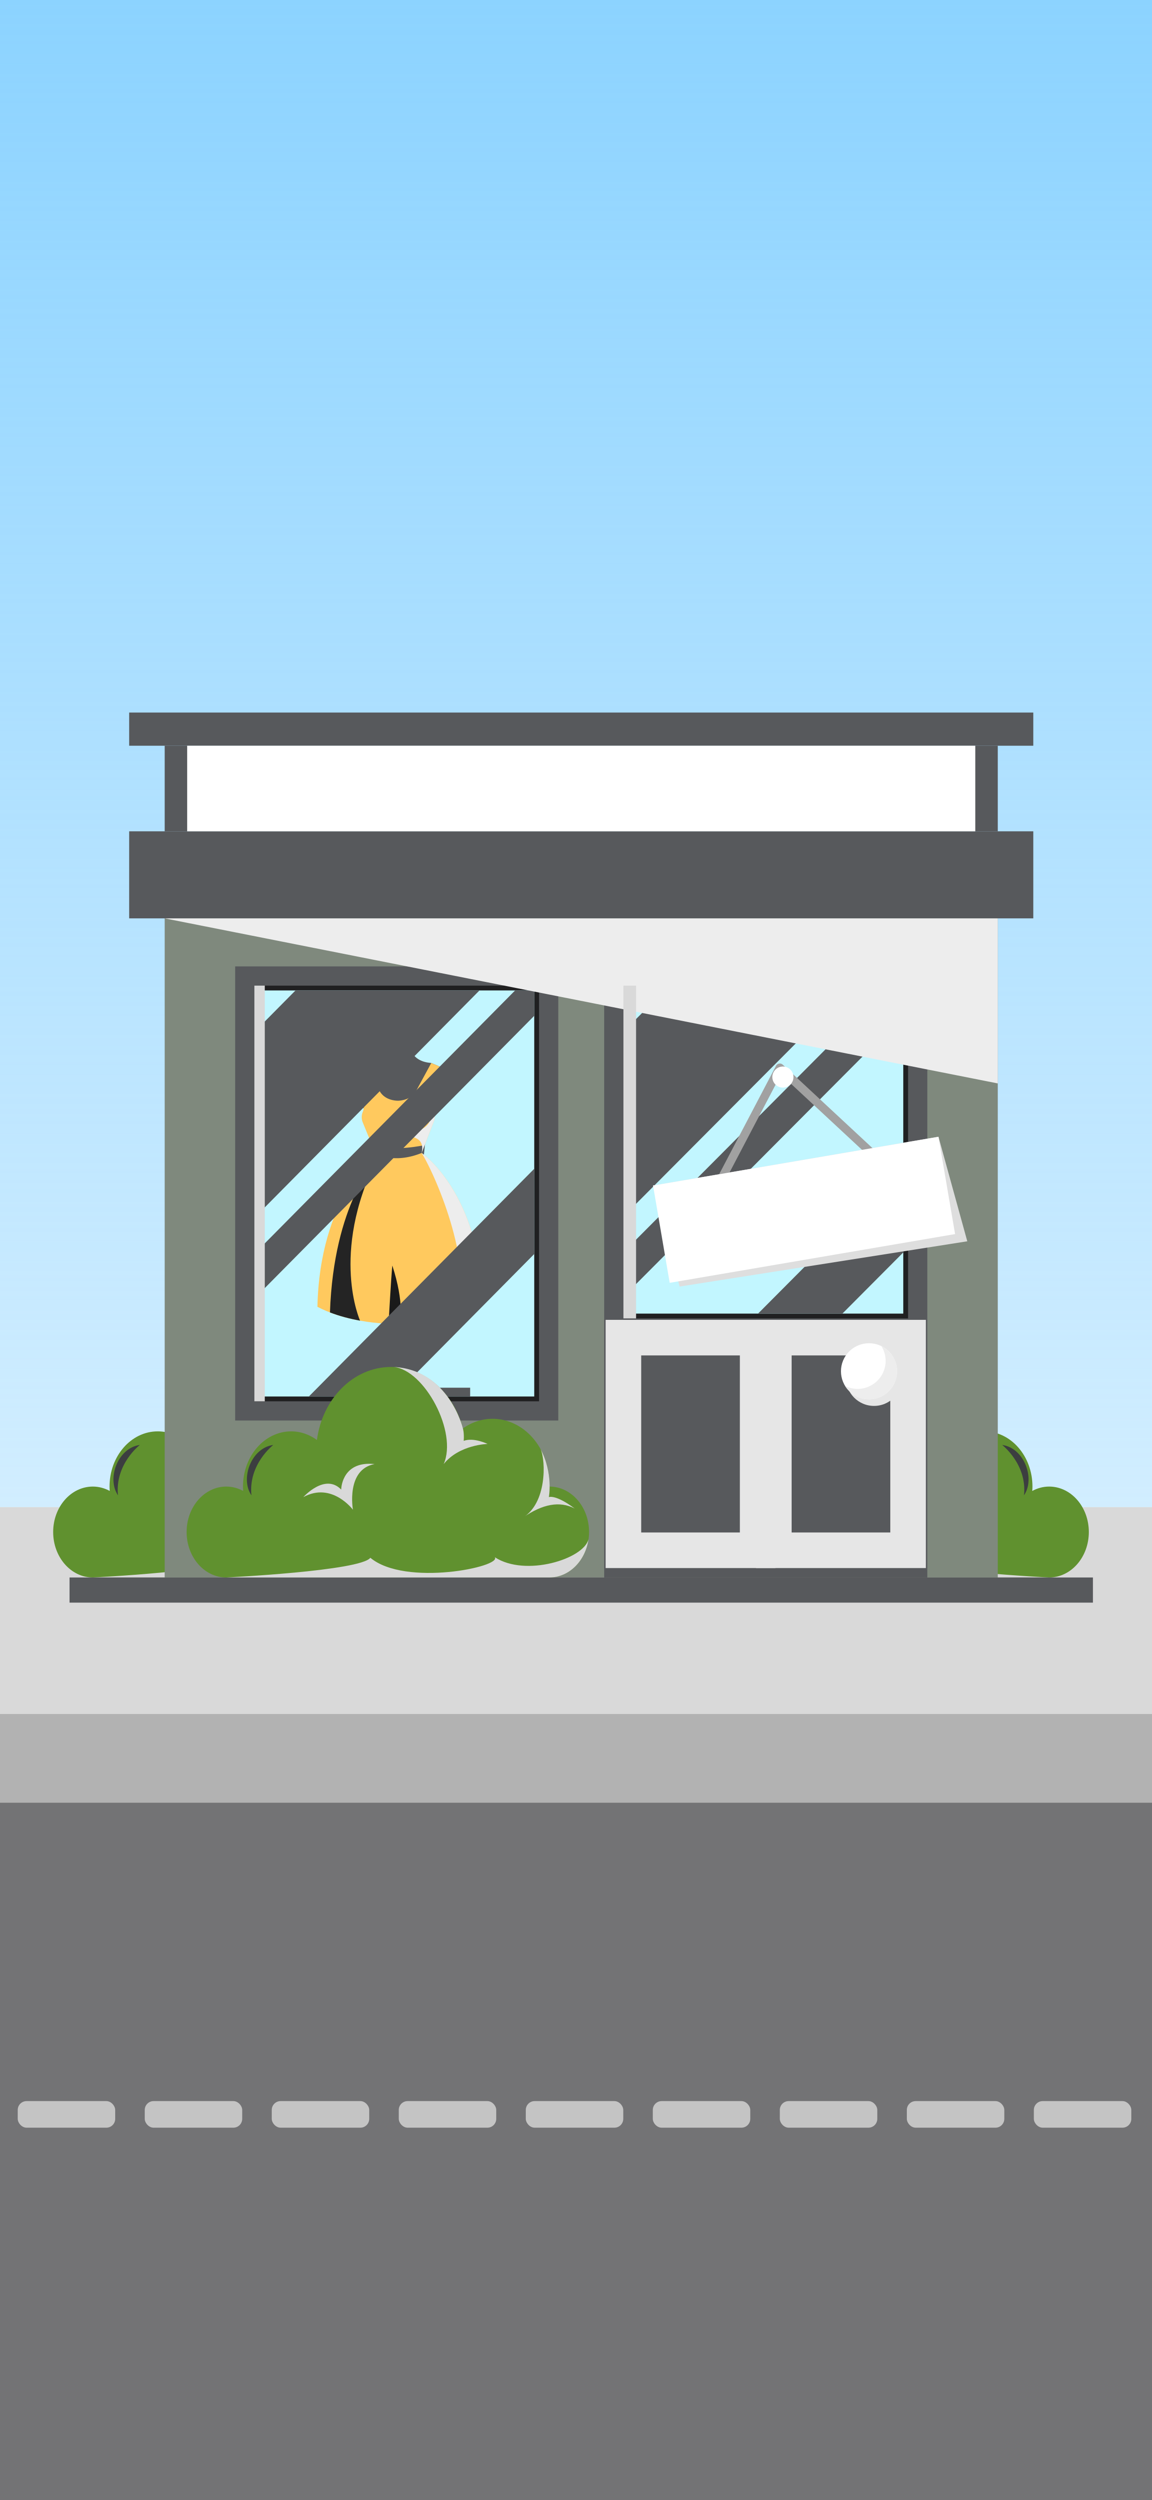 <svg width="390" height="846" viewBox="0 0 390 846" fill="none" xmlns="http://www.w3.org/2000/svg">
<rect x="0" y="0" width="390" height="846" fill="#333333" stroke="none"/>
<g clip-path="url(#clip0_1174_579)">
<rect width="390" height="846" fill="white"/>
<rect y="510" width="390" height="70" fill="#D9D9D9"/>
<rect y="580" width="390" height="30" fill="#B2B2B2"/>
<rect y="610" width="390" height="236" fill="#737375"/>
<rect x="-1" width="391" height="510" fill="url(#paint0_linear_1174_579)"/>
<path d="M140.816 503.049C140.802 503.049 140.79 503.052 140.777 503.052C140.786 502.759 140.816 502.47 140.816 502.174C140.816 489.99 132.194 480.113 121.559 480.113C117.88 480.113 114.455 481.316 111.532 483.365C108.408 471.346 98.7 462.576 87.194 462.576C74.473 462.576 63.966 473.3 62.111 487.282C59.587 485.445 56.6 484.366 53.389 484.366C44.383 484.366 37.083 492.73 37.083 503.048C37.083 503.548 37.114 504.039 37.148 504.53C35.41 503.589 33.475 503.048 31.426 503.048C24.011 503.048 18 509.935 18 518.429C18 526.923 24.011 533.81 31.426 533.81H140.816C148.23 533.81 154.242 526.923 154.242 518.429C154.242 509.935 148.23 503.048 140.816 503.048V503.049Z" fill="#60912F"/>
<g style="mix-blend-mode:multiply">
<path d="M88.138 462.576C98.499 463.608 109.808 484.561 105.026 495.435C110.317 488.829 119.88 488.625 119.88 488.625C119.88 488.625 115.234 486.321 111.808 487.575C112.011 484.864 111.532 483.362 111.532 483.362C111.532 483.362 106.823 463.556 88.137 462.573L88.138 462.576Z" fill="#D9D9D9"/>
</g>
<g style="mix-blend-mode:multiply">
<path d="M137.877 490.461C139.613 494.489 139.921 508.647 131.884 513.526C138.497 508.953 144.296 507.834 149.382 510.477C142.871 505.599 140.633 506.616 140.633 506.616C140.633 506.616 142.139 498.496 137.877 490.462V490.461Z" fill="#D9D9D9"/>
</g>
<g style="mix-blend-mode:screen">
<path d="M47.342 488.966C39.814 489.982 36.084 500.417 39.949 506.006C38.836 495.485 47.342 488.966 47.342 488.966Z" fill="#3C3E40"/>
</g>
<g style="mix-blend-mode:multiply">
<path d="M57.516 506.616C67.18 501.331 74.303 510.884 74.303 510.884C74.303 510.884 71.861 497.265 81.628 495.435C71.15 494.317 70.336 502.854 70.336 504.074C64.843 498.382 57.517 506.615 57.517 506.615L57.516 506.616Z" fill="#D9D9D9"/>
</g>
<g style="mix-blend-mode:multiply">
<path d="M154.063 520.832C152.516 527.571 132.658 533.726 122.321 526.942C124.865 530.194 92.003 537.003 80.203 527.144C76.846 531.616 31.426 533.81 31.426 533.81H140.816C147.515 533.81 153.053 528.182 154.062 520.83L154.063 520.832Z" fill="#D9D9D9"/>
</g>
<path d="M245.797 503.049C245.811 503.049 245.823 503.052 245.836 503.052C245.827 502.759 245.797 502.47 245.797 502.174C245.797 489.99 254.419 480.113 265.054 480.113C268.733 480.113 272.158 481.316 275.081 483.365C278.205 471.346 287.913 462.576 299.419 462.576C312.14 462.576 322.646 473.3 324.501 487.282C327.026 485.445 330.012 484.366 333.223 484.366C342.229 484.366 349.53 492.73 349.53 503.048C349.53 503.548 349.499 504.039 349.465 504.53C351.203 503.589 353.137 503.048 355.187 503.048C362.602 503.048 368.613 509.935 368.613 518.429C368.613 526.923 362.602 533.81 355.187 533.81H245.797C238.382 533.81 232.371 526.923 232.371 518.429C232.371 509.935 238.382 503.048 245.797 503.048V503.049Z" fill="#60912F"/>
<g style="mix-blend-mode:multiply">
<path d="M298.476 462.576C288.116 463.608 276.806 484.561 281.588 495.435C276.298 488.829 266.735 488.625 266.735 488.625C266.735 488.625 271.38 486.321 274.806 487.575C274.603 484.864 275.082 483.362 275.082 483.362C275.082 483.362 279.791 463.556 298.478 462.573L298.476 462.576Z" fill="#D9D9D9"/>
</g>
<g style="mix-blend-mode:multiply">
<path d="M248.738 490.461C247.002 494.489 246.693 508.647 254.73 513.526C248.117 508.953 242.318 507.834 237.232 510.477C243.743 505.599 245.981 506.616 245.981 506.616C245.981 506.616 244.475 498.496 248.738 490.462V490.461Z" fill="#D9D9D9"/>
</g>
<g style="mix-blend-mode:screen">
<path d="M339.272 488.966C346.801 489.982 350.531 500.417 346.665 506.006C347.778 495.485 339.272 488.966 339.272 488.966Z" fill="#3C3E40"/>
</g>
<g style="mix-blend-mode:multiply">
<path d="M329.098 506.616C319.434 501.331 312.312 510.884 312.312 510.884C312.312 510.884 314.753 497.265 304.986 495.435C315.464 494.317 316.278 502.854 316.278 504.074C321.772 498.382 329.097 506.615 329.097 506.615L329.098 506.616Z" fill="#D9D9D9"/>
</g>
<g style="mix-blend-mode:multiply">
<path d="M232.551 520.832C234.098 527.571 253.957 533.726 264.293 526.942C261.75 530.194 294.611 537.003 306.411 527.144C309.768 531.616 355.189 533.81 355.189 533.81H245.798C239.099 533.81 233.561 528.182 232.553 520.83L232.551 520.832Z" fill="#D9D9D9"/>
</g>
<path d="M349.813 241.12H43.73V252.352H349.813V241.12Z" fill="#57595C"/>
<path d="M55.755 305.598L55.755 533.811H337.788V305.598H55.755Z" fill="#7F897D"/>
<path d="M349.813 281.314H43.73V310.771H349.813V281.314Z" fill="#57595C"/>
<path d="M370 533.811H23.543V542.323H370V533.811Z" fill="#57595C"/>
<path d="M55.755 252.352V281.314H337.788V252.352L55.755 252.352Z" fill="#57595C"/>
<path d="M63.367 252.352V281.314H330.174V252.352L63.367 252.352Z" fill="white"/>
<path d="M189.002 327.028H79.611V480.699H189.002V327.028Z" fill="#57595C"/>
<path d="M182.491 474.195V333.534H86.122L86.122 474.195H182.491Z" fill="#202021"/>
<path d="M180.863 472.57V335.16H87.749L87.749 472.57H180.863Z" fill="#C2F6FF"/>
<path d="M137.551 469.588V448.029L144.85 377.85L148.946 373.886L155.762 364.942C154.183 363.125 149.596 361.261 146.008 359.7C137.387 359.097 138.696 351.424 138.696 351.424H130.977C130.977 351.424 133.47 358.996 123.239 359.924C119.651 361.484 116.685 363.124 115.106 364.94L121.923 373.884L126.018 377.848L133.317 448.028V469.587H111.705V472.568H159.166V469.587H137.553L137.551 469.588Z" fill="#57595C"/>
<path d="M142.749 390.161L146.855 379.521C147.288 378.398 147.257 377.15 146.769 376.051C146.37 375.153 146.274 374.149 146.496 373.191L149.284 361.137L146.006 359.701C146.006 359.701 142.795 365.624 140.906 369.104C139.173 372.297 135.404 372.466 134.791 372.473C134.791 372.473 134.775 372.473 134.748 372.473C134.721 372.473 134.705 372.473 134.705 372.473C134.092 372.48 130.32 372.384 128.524 369.226C126.567 365.784 123.239 359.925 123.239 359.925L119.99 361.426L123.016 373.424C123.257 374.377 123.181 375.382 122.8 376.288C122.334 377.397 122.327 378.647 122.782 379.76L127.097 390.316C127.097 390.316 108.233 405.501 107.461 442.216C122.772 450.242 149.088 449.866 163.404 441.665C162.809 403.81 142.748 390.162 142.748 390.162L142.749 390.161Z" fill="#FFC95E"/>
<path d="M143.777 387.496C143.777 387.496 133.712 389.787 126.017 387.672L127.097 390.315C127.097 390.315 133.097 394.063 142.749 390.161L143.777 387.497V387.496Z" fill="#57595C"/>
<g style="mix-blend-mode:screen">
<path d="M121.898 446.901C121.866 446.83 111.743 424.338 127.456 392.503C127.456 392.503 112.979 407.188 111.704 444.119C114.845 445.328 118.291 446.254 121.898 446.9V446.901Z" fill="#242424"/>
</g>
<g style="mix-blend-mode:screen">
<path d="M135.493 447.916C135.493 447.916 136.946 440.831 132.814 428.257C132.391 432.487 131.541 447.918 131.542 447.953C132.859 448.01 134.18 448.034 135.5 448.025C135.497 447.957 135.493 447.916 135.493 447.916V447.916Z" fill="#1A1A1A"/>
</g>
<g style="mix-blend-mode:multiply">
<g style="mix-blend-mode:multiply">
<path d="M149.283 361.135C148.932 362.655 144.668 373.295 145.146 374.984C145.625 376.671 149.715 385.323 127.364 383.312C136.464 384.607 144.288 383.069 142.748 390.159L146.854 379.519C147.287 378.397 147.255 377.149 146.767 376.049C146.368 375.151 146.273 374.148 146.494 373.19L149.282 361.135H149.283Z" fill="#EDEDED"/>
</g>
<g style="mix-blend-mode:multiply">
<path d="M154.026 445.506C157.485 444.513 160.665 443.232 163.406 441.662C162.811 403.808 142.749 390.159 142.749 390.159C148.078 398.875 161.131 430.051 154.026 445.506Z" fill="#EDEDED"/>
</g>
</g>
<path d="M313.933 327.028H204.541V533.81H313.933V327.028Z" fill="#57595C"/>
<g style="mix-blend-mode:multiply">
<path d="M256.494 452.65H211.052V524.605H256.494V452.65Z" stroke="#E6E6E6" stroke-width="12.04" stroke-miterlimit="10"/>
</g>
<g style="mix-blend-mode:multiply">
<path d="M307.423 452.65H261.981V524.605H307.423V452.65Z" stroke="#E6E6E6" stroke-width="12.04" stroke-miterlimit="10"/>
</g>
<path d="M307.423 446.145V333.534H211.054V446.145H307.423Z" fill="#202021"/>
<path d="M305.795 444.519V335.16H212.68V444.519H305.795Z" fill="#C2F6FF"/>
<g style="mix-blend-mode:screen">
<path d="M87.749 410.479L162.323 335.159H100.044L87.749 347.578V410.479Z" fill="#57595C"/>
</g>
<g style="mix-blend-mode:screen">
<path d="M87.749 437.79L180.863 343.745V335.159H174.389L87.749 422.665V437.79Z" fill="#57595C"/>
</g>
<g style="mix-blend-mode:screen">
<path d="M133.12 472.569L180.863 424.35V395.507L104.562 472.569H133.12Z" fill="#57595C"/>
</g>
<g style="mix-blend-mode:screen">
<path d="M212.68 410.034L287.254 335.159H224.976L212.68 347.503V410.034Z" fill="#57595C"/>
</g>
<g style="mix-blend-mode:screen">
<path d="M212.68 437.185L305.795 343.695V335.159H299.321L212.68 422.149V437.185Z" fill="#57595C"/>
</g>
<g style="mix-blend-mode:screen">
<path d="M285.183 444.519L305.795 423.823V395.15L256.625 444.519H285.183Z" fill="#57595C"/>
</g>
<g style="mix-blend-mode:multiply">
<path d="M55.755 310.771L337.788 366.625V310.771H55.755Z" fill="#EDEDED"/>
</g>
<g style="mix-blend-mode:multiply">
<path d="M89.641 474.195V333.533H86.121V474.195H138.234H89.641Z" fill="#D9D9D9"/>
</g>
<g style="mix-blend-mode:multiply">
<path d="M295.892 475.754C301.137 475.754 305.388 471.507 305.388 466.268C305.388 461.029 301.137 456.782 295.892 456.782C290.648 456.782 286.397 461.029 286.397 466.268C286.397 471.507 290.648 475.754 295.892 475.754Z" fill="#E6E6E6"/>
</g>
<path d="M300.911 470.739C304.619 467.035 304.619 461.029 300.911 457.324C297.203 453.62 291.191 453.62 287.483 457.324C283.774 461.029 283.774 467.035 287.483 470.739C291.191 474.443 297.203 474.443 300.911 470.739Z" fill="white"/>
<g style="mix-blend-mode:multiply">
<path d="M298.407 455.54C299.301 456.986 299.826 458.684 299.826 460.509C299.826 465.748 295.575 469.995 290.33 469.995C288.816 469.995 287.39 469.631 286.119 469.002C287.791 471.709 290.778 473.518 294.196 473.518C299.44 473.518 303.691 469.272 303.691 464.033C303.691 460.306 301.536 457.092 298.407 455.54V455.54Z" fill="#EDEDED"/>
</g>
<g style="mix-blend-mode:multiply">
<path d="M215.337 446.145V333.533H211.052V446.145H274.476H215.337Z" fill="#D9D9D9"/>
</g>
<path d="M185.995 503.049C185.982 503.049 185.97 503.052 185.956 503.052C185.965 502.759 185.995 502.47 185.995 502.174C185.995 489.99 177.373 480.113 166.738 480.113C163.059 480.113 159.635 481.316 156.712 483.365C153.587 471.346 143.879 462.576 132.374 462.576C119.652 462.576 109.146 473.3 107.291 487.282C104.767 485.445 101.78 484.366 98.569 484.366C89.563 484.366 82.262 492.73 82.262 503.048C82.262 503.548 82.293 504.039 82.327 504.53C80.59 503.589 78.655 503.048 76.605 503.048C69.191 503.048 63.179 509.935 63.179 518.429C63.179 526.923 69.191 533.81 76.605 533.81H185.995C193.41 533.81 199.421 526.923 199.421 518.429C199.421 509.935 193.41 503.048 185.995 503.048V503.049Z" fill="#60912F"/>
<g style="mix-blend-mode:multiply">
<path d="M133.316 462.576C143.677 463.608 154.986 484.561 150.204 495.435C155.495 488.829 165.058 488.625 165.058 488.625C165.058 488.625 160.412 486.321 156.986 487.575C157.189 484.864 156.71 483.362 156.71 483.362C156.71 483.362 152.001 463.556 133.315 462.573L133.316 462.576Z" fill="#D9D9D9"/>
</g>
<g style="mix-blend-mode:multiply">
<path d="M183.055 490.461C184.791 494.489 185.099 508.647 177.062 513.526C183.675 508.953 189.474 507.834 194.56 510.477C188.049 505.599 185.811 506.616 185.811 506.616C185.811 506.616 187.318 498.496 183.055 490.462V490.461Z" fill="#D9D9D9"/>
</g>
<g style="mix-blend-mode:screen">
<path d="M92.52 488.966C84.992 489.982 81.262 500.417 85.127 506.006C84.014 495.485 92.52 488.966 92.52 488.966Z" fill="#3C3E40"/>
</g>
<g style="mix-blend-mode:multiply">
<path d="M102.694 506.616C112.358 501.331 119.481 510.884 119.481 510.884C119.481 510.884 117.039 497.265 126.806 495.435C116.328 494.317 115.514 502.854 115.514 504.074C110.021 498.382 102.695 506.615 102.695 506.615L102.694 506.616Z" fill="#D9D9D9"/>
</g>
<g style="mix-blend-mode:multiply">
<path d="M199.241 520.832C197.694 527.571 177.836 533.726 167.5 526.942C170.043 530.194 137.182 537.003 125.381 527.144C122.024 531.616 76.604 533.81 76.604 533.81H185.994C192.693 533.81 198.231 528.182 199.24 520.83L199.241 520.832Z" fill="#D9D9D9"/>
</g>
<g style="mix-blend-mode:multiply">
<path d="M317.71 384.669L327.468 420.049L230.084 435.366L221.094 401.172L317.71 384.669Z" fill="#DEDEDE"/>
</g>
<path d="M297.753 393.845C297.331 393.917 296.881 393.798 296.543 393.485L264.383 363.592L243.992 402.461C243.627 403.155 242.767 403.427 242.071 403.061C241.374 402.696 241.107 401.837 241.472 401.143L262.728 360.626C263.141 359.84 264.308 359.642 264.958 360.246L298.483 391.406C299.058 391.94 299.09 392.841 298.556 393.415C298.336 393.652 298.052 393.797 297.755 393.847L297.753 393.845Z" fill="#A1A1A1"/>
<path d="M317.704 384.683L221.087 401.181L226.721 434.102L323.337 417.604L317.704 384.683Z" fill="white"/>
<path d="M265.046 368.047C267.02 368.047 268.621 366.448 268.621 364.476C268.621 362.504 267.02 360.905 265.046 360.905C263.072 360.905 261.471 362.504 261.471 364.476C261.471 366.448 263.072 368.047 265.046 368.047Z" fill="white"/>
<g style="mix-blend-mode:screen">
<path d="M185.11 285.567H47.834V303.725C47.834 303.725 62.213 289.82 185.11 285.567Z" fill="#57595C"/>
</g>
<rect x="6" y="711" width="33" height="9" rx="3" fill="#C4C4C4"/>
<rect x="49" y="711" width="33" height="9" rx="3" fill="#C4C4C4"/>
<rect x="92" y="711" width="33" height="9" rx="3" fill="#C4C4C4"/>
<rect x="135" y="711" width="33" height="9" rx="3" fill="#C4C4C4"/>
<rect x="178" y="711" width="33" height="9" rx="3" fill="#C4C4C4"/>
<rect x="221" y="711" width="33" height="9" rx="3" fill="#C4C4C4"/>
<rect x="264" y="711" width="33" height="9" rx="3" fill="#C4C4C4"/>
<rect x="307" y="711" width="33" height="9" rx="3" fill="#C4C4C4"/>
<rect x="350" y="711" width="33" height="9" rx="3" fill="#C4C4C4"/>
</g>
<defs>
<linearGradient id="paint0_linear_1174_579" x1="194.5" y1="0" x2="194.5" y2="847" gradientUnits="userSpaceOnUse">
<stop stop-color="#8CD3FF"/>
<stop offset="1" stop-color="#8CD3FF" stop-opacity="0"/>
</linearGradient>
<clipPath id="clip0_1174_579">
<rect width="390" height="846" fill="white"/>
</clipPath>
</defs>
</svg>
